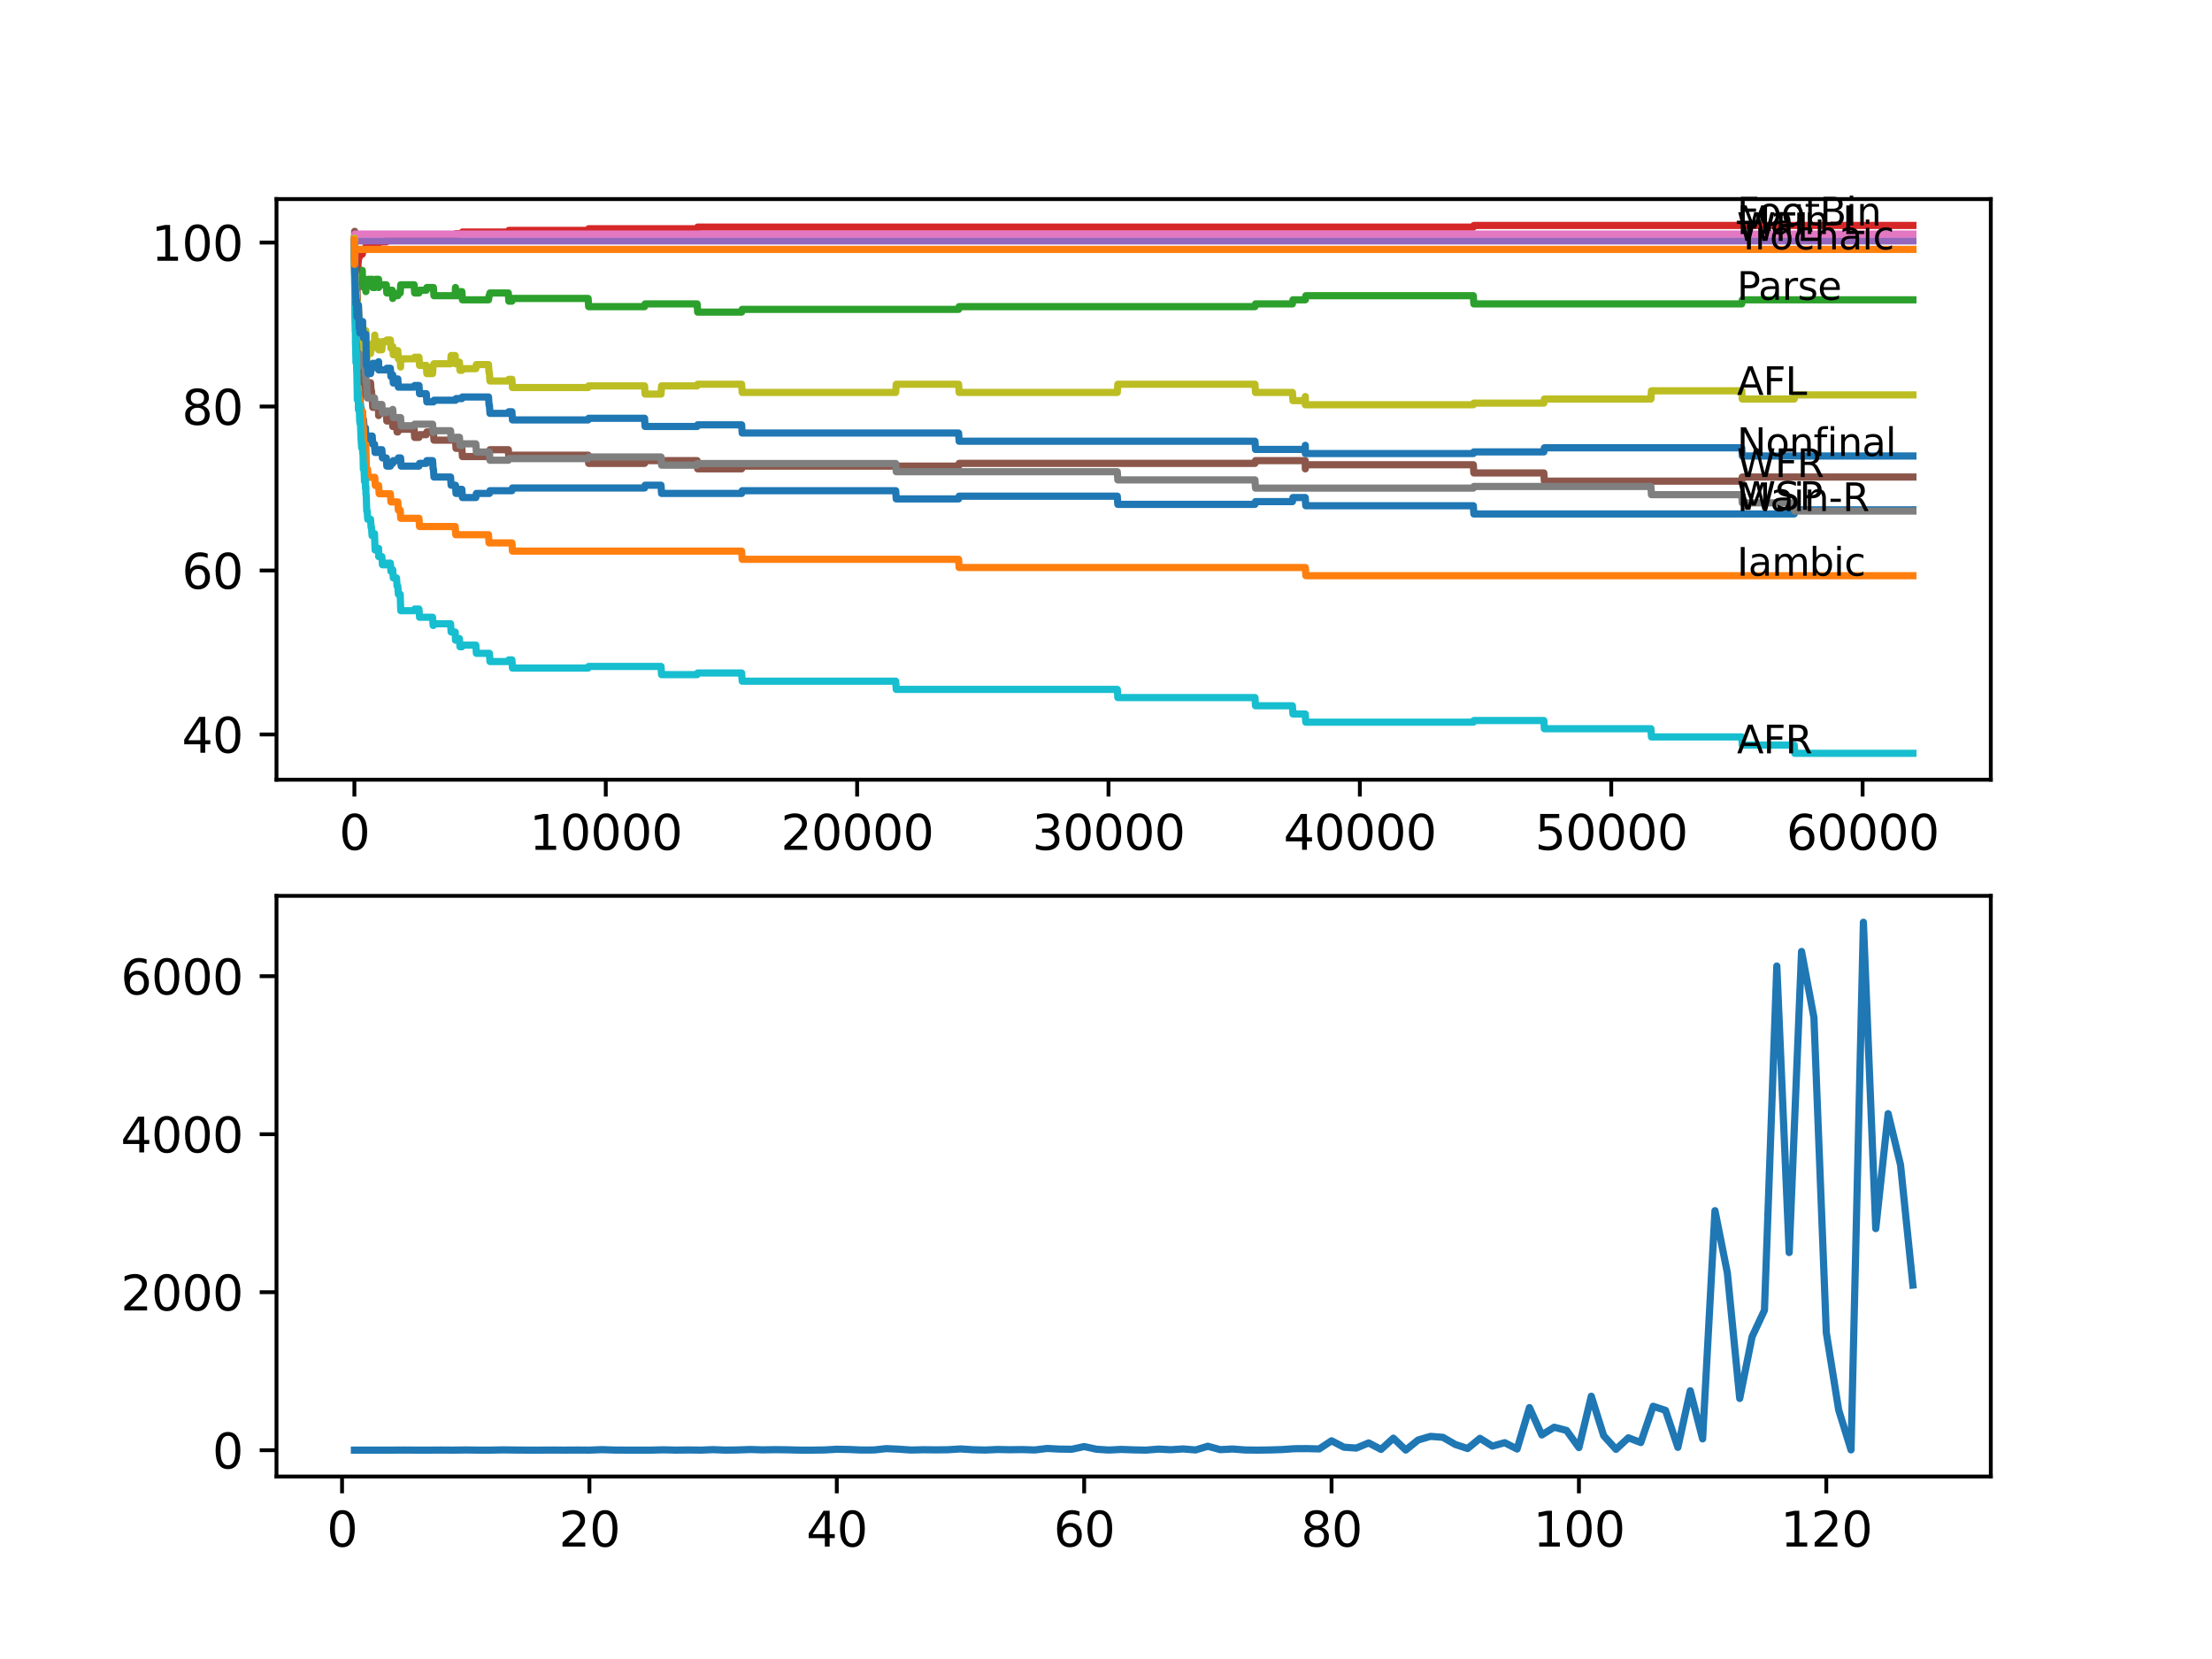 <?xml version="1.0" encoding="utf-8" standalone="no"?>
<!DOCTYPE svg PUBLIC "-//W3C//DTD SVG 1.1//EN"
  "http://www.w3.org/Graphics/SVG/1.1/DTD/svg11.dtd">
<svg xmlns:xlink="http://www.w3.org/1999/xlink" width="460.8pt" height="345.6pt" viewBox="0 0 460.8 345.6" xmlns="http://www.w3.org/2000/svg" version="1.1">
 <defs>
  <style type="text/css">*{stroke-linejoin: round; stroke-linecap: butt}</style>
 </defs>
 <g id="figure_1">
  <g id="patch_1">
   <path d="M 0 345.6 
L 460.8 345.6 
L 460.8 0 
L 0 0 
z
" style="fill: #ffffff"/>
  </g>
  <g id="axes_1">
   <g id="patch_2">
    <path d="M 57.6 162.432 
L 414.72 162.432 
L 414.72 41.472 
L 57.6 41.472 
z
" style="fill: #ffffff"/>
   </g>
   <g id="matplotlib.axis_1">
    <g id="xtick_1">
     <g id="line2d_1">
      <defs>
       <path id="m042355704c" d="M 0 0 
L 0 3.5 
" style="stroke: #000000; stroke-width: 0.8"/>
      </defs>
      <g>
       <use xlink:href="#m042355704c" x="73.827" y="162.432" style="stroke: #000000; stroke-width: 0.8"/>
      </g>
     </g>
     <g id="text_1">
      <!-- 0 -->
      <g transform="translate(70.646 177.03)scale(0.1 -0.1)">
       <defs>
        <path id="DejaVuSans-30" d="M 2034 4250 
Q 1547 4250 1301 3770 
Q 1056 3291 1056 2328 
Q 1056 1369 1301 889 
Q 1547 409 2034 409 
Q 2525 409 2770 889 
Q 3016 1369 3016 2328 
Q 3016 3291 2770 3770 
Q 2525 4250 2034 4250 
z
M 2034 4750 
Q 2819 4750 3233 4129 
Q 3647 3509 3647 2328 
Q 3647 1150 3233 529 
Q 2819 -91 2034 -91 
Q 1250 -91 836 529 
Q 422 1150 422 2328 
Q 422 3509 836 4129 
Q 1250 4750 2034 4750 
z
" transform="scale(0.016)"/>
       </defs>
       <use xlink:href="#DejaVuSans-30"/>
      </g>
     </g>
    </g>
    <g id="xtick_2">
     <g id="line2d_2">
      <g>
       <use xlink:href="#m042355704c" x="126.192" y="162.432" style="stroke: #000000; stroke-width: 0.8"/>
      </g>
     </g>
     <g id="text_2">
      <!-- 10000 -->
      <g transform="translate(110.286 177.03)scale(0.1 -0.1)">
       <defs>
        <path id="DejaVuSans-31" d="M 794 531 
L 1825 531 
L 1825 4091 
L 703 3866 
L 703 4441 
L 1819 4666 
L 2450 4666 
L 2450 531 
L 3481 531 
L 3481 0 
L 794 0 
L 794 531 
z
" transform="scale(0.016)"/>
       </defs>
       <use xlink:href="#DejaVuSans-31"/>
       <use xlink:href="#DejaVuSans-30" x="63.623"/>
       <use xlink:href="#DejaVuSans-30" x="127.246"/>
       <use xlink:href="#DejaVuSans-30" x="190.869"/>
       <use xlink:href="#DejaVuSans-30" x="254.492"/>
      </g>
     </g>
    </g>
    <g id="xtick_3">
     <g id="line2d_3">
      <g>
       <use xlink:href="#m042355704c" x="178.556" y="162.432" style="stroke: #000000; stroke-width: 0.8"/>
      </g>
     </g>
     <g id="text_3">
      <!-- 20000 -->
      <g transform="translate(162.65 177.03)scale(0.1 -0.1)">
       <defs>
        <path id="DejaVuSans-32" d="M 1228 531 
L 3431 531 
L 3431 0 
L 469 0 
L 469 531 
Q 828 903 1448 1529 
Q 2069 2156 2228 2338 
Q 2531 2678 2651 2914 
Q 2772 3150 2772 3378 
Q 2772 3750 2511 3984 
Q 2250 4219 1831 4219 
Q 1534 4219 1204 4116 
Q 875 4013 500 3803 
L 500 4441 
Q 881 4594 1212 4672 
Q 1544 4750 1819 4750 
Q 2544 4750 2975 4387 
Q 3406 4025 3406 3419 
Q 3406 3131 3298 2873 
Q 3191 2616 2906 2266 
Q 2828 2175 2409 1742 
Q 1991 1309 1228 531 
z
" transform="scale(0.016)"/>
       </defs>
       <use xlink:href="#DejaVuSans-32"/>
       <use xlink:href="#DejaVuSans-30" x="63.623"/>
       <use xlink:href="#DejaVuSans-30" x="127.246"/>
       <use xlink:href="#DejaVuSans-30" x="190.869"/>
       <use xlink:href="#DejaVuSans-30" x="254.492"/>
      </g>
     </g>
    </g>
    <g id="xtick_4">
     <g id="line2d_4">
      <g>
       <use xlink:href="#m042355704c" x="230.921" y="162.432" style="stroke: #000000; stroke-width: 0.8"/>
      </g>
     </g>
     <g id="text_4">
      <!-- 30000 -->
      <g transform="translate(215.015 177.03)scale(0.1 -0.1)">
       <defs>
        <path id="DejaVuSans-33" d="M 2597 2516 
Q 3050 2419 3304 2112 
Q 3559 1806 3559 1356 
Q 3559 666 3084 287 
Q 2609 -91 1734 -91 
Q 1441 -91 1130 -33 
Q 819 25 488 141 
L 488 750 
Q 750 597 1062 519 
Q 1375 441 1716 441 
Q 2309 441 2620 675 
Q 2931 909 2931 1356 
Q 2931 1769 2642 2001 
Q 2353 2234 1838 2234 
L 1294 2234 
L 1294 2753 
L 1863 2753 
Q 2328 2753 2575 2939 
Q 2822 3125 2822 3475 
Q 2822 3834 2567 4026 
Q 2313 4219 1838 4219 
Q 1578 4219 1281 4162 
Q 984 4106 628 3988 
L 628 4550 
Q 988 4650 1302 4700 
Q 1616 4750 1894 4750 
Q 2613 4750 3031 4423 
Q 3450 4097 3450 3541 
Q 3450 3153 3228 2886 
Q 3006 2619 2597 2516 
z
" transform="scale(0.016)"/>
       </defs>
       <use xlink:href="#DejaVuSans-33"/>
       <use xlink:href="#DejaVuSans-30" x="63.623"/>
       <use xlink:href="#DejaVuSans-30" x="127.246"/>
       <use xlink:href="#DejaVuSans-30" x="190.869"/>
       <use xlink:href="#DejaVuSans-30" x="254.492"/>
      </g>
     </g>
    </g>
    <g id="xtick_5">
     <g id="line2d_5">
      <g>
       <use xlink:href="#m042355704c" x="283.285" y="162.432" style="stroke: #000000; stroke-width: 0.8"/>
      </g>
     </g>
     <g id="text_5">
      <!-- 40000 -->
      <g transform="translate(267.379 177.03)scale(0.1 -0.1)">
       <defs>
        <path id="DejaVuSans-34" d="M 2419 4116 
L 825 1625 
L 2419 1625 
L 2419 4116 
z
M 2253 4666 
L 3047 4666 
L 3047 1625 
L 3713 1625 
L 3713 1100 
L 3047 1100 
L 3047 0 
L 2419 0 
L 2419 1100 
L 313 1100 
L 313 1709 
L 2253 4666 
z
" transform="scale(0.016)"/>
       </defs>
       <use xlink:href="#DejaVuSans-34"/>
       <use xlink:href="#DejaVuSans-30" x="63.623"/>
       <use xlink:href="#DejaVuSans-30" x="127.246"/>
       <use xlink:href="#DejaVuSans-30" x="190.869"/>
       <use xlink:href="#DejaVuSans-30" x="254.492"/>
      </g>
     </g>
    </g>
    <g id="xtick_6">
     <g id="line2d_6">
      <g>
       <use xlink:href="#m042355704c" x="335.65" y="162.432" style="stroke: #000000; stroke-width: 0.8"/>
      </g>
     </g>
     <g id="text_6">
      <!-- 50000 -->
      <g transform="translate(319.744 177.03)scale(0.1 -0.1)">
       <defs>
        <path id="DejaVuSans-35" d="M 691 4666 
L 3169 4666 
L 3169 4134 
L 1269 4134 
L 1269 2991 
Q 1406 3038 1543 3061 
Q 1681 3084 1819 3084 
Q 2600 3084 3056 2656 
Q 3513 2228 3513 1497 
Q 3513 744 3044 326 
Q 2575 -91 1722 -91 
Q 1428 -91 1123 -41 
Q 819 9 494 109 
L 494 744 
Q 775 591 1075 516 
Q 1375 441 1709 441 
Q 2250 441 2565 725 
Q 2881 1009 2881 1497 
Q 2881 1984 2565 2268 
Q 2250 2553 1709 2553 
Q 1456 2553 1204 2497 
Q 953 2441 691 2322 
L 691 4666 
z
" transform="scale(0.016)"/>
       </defs>
       <use xlink:href="#DejaVuSans-35"/>
       <use xlink:href="#DejaVuSans-30" x="63.623"/>
       <use xlink:href="#DejaVuSans-30" x="127.246"/>
       <use xlink:href="#DejaVuSans-30" x="190.869"/>
       <use xlink:href="#DejaVuSans-30" x="254.492"/>
      </g>
     </g>
    </g>
    <g id="xtick_7">
     <g id="line2d_7">
      <g>
       <use xlink:href="#m042355704c" x="388.014" y="162.432" style="stroke: #000000; stroke-width: 0.8"/>
      </g>
     </g>
     <g id="text_7">
      <!-- 60000 -->
      <g transform="translate(372.108 177.03)scale(0.1 -0.1)">
       <defs>
        <path id="DejaVuSans-36" d="M 2113 2584 
Q 1688 2584 1439 2293 
Q 1191 2003 1191 1497 
Q 1191 994 1439 701 
Q 1688 409 2113 409 
Q 2538 409 2786 701 
Q 3034 994 3034 1497 
Q 3034 2003 2786 2293 
Q 2538 2584 2113 2584 
z
M 3366 4563 
L 3366 3988 
Q 3128 4100 2886 4159 
Q 2644 4219 2406 4219 
Q 1781 4219 1451 3797 
Q 1122 3375 1075 2522 
Q 1259 2794 1537 2939 
Q 1816 3084 2150 3084 
Q 2853 3084 3261 2657 
Q 3669 2231 3669 1497 
Q 3669 778 3244 343 
Q 2819 -91 2113 -91 
Q 1303 -91 875 529 
Q 447 1150 447 2328 
Q 447 3434 972 4092 
Q 1497 4750 2381 4750 
Q 2619 4750 2861 4703 
Q 3103 4656 3366 4563 
z
" transform="scale(0.016)"/>
       </defs>
       <use xlink:href="#DejaVuSans-36"/>
       <use xlink:href="#DejaVuSans-30" x="63.623"/>
       <use xlink:href="#DejaVuSans-30" x="127.246"/>
       <use xlink:href="#DejaVuSans-30" x="190.869"/>
       <use xlink:href="#DejaVuSans-30" x="254.492"/>
      </g>
     </g>
    </g>
   </g>
   <g id="matplotlib.axis_2">
    <g id="ytick_1">
     <g id="line2d_8">
      <defs>
       <path id="mec671fee92" d="M 0 0 
L -3.5 0 
" style="stroke: #000000; stroke-width: 0.8"/>
      </defs>
      <g>
       <use xlink:href="#mec671fee92" x="57.6" y="153.006" style="stroke: #000000; stroke-width: 0.8"/>
      </g>
     </g>
     <g id="text_8">
      <!-- 40 -->
      <g transform="translate(37.875 156.805)scale(0.1 -0.1)">
       <use xlink:href="#DejaVuSans-34"/>
       <use xlink:href="#DejaVuSans-30" x="63.623"/>
      </g>
     </g>
    </g>
    <g id="ytick_2">
     <g id="line2d_9">
      <g>
       <use xlink:href="#mec671fee92" x="57.6" y="118.846" style="stroke: #000000; stroke-width: 0.8"/>
      </g>
     </g>
     <g id="text_9">
      <!-- 60 -->
      <g transform="translate(37.875 122.646)scale(0.1 -0.1)">
       <use xlink:href="#DejaVuSans-36"/>
       <use xlink:href="#DejaVuSans-30" x="63.623"/>
      </g>
     </g>
    </g>
    <g id="ytick_3">
     <g id="line2d_10">
      <g>
       <use xlink:href="#mec671fee92" x="57.6" y="84.687" style="stroke: #000000; stroke-width: 0.8"/>
      </g>
     </g>
     <g id="text_10">
      <!-- 80 -->
      <g transform="translate(37.875 88.487)scale(0.1 -0.1)">
       <defs>
        <path id="DejaVuSans-38" d="M 2034 2216 
Q 1584 2216 1326 1975 
Q 1069 1734 1069 1313 
Q 1069 891 1326 650 
Q 1584 409 2034 409 
Q 2484 409 2743 651 
Q 3003 894 3003 1313 
Q 3003 1734 2745 1975 
Q 2488 2216 2034 2216 
z
M 1403 2484 
Q 997 2584 770 2862 
Q 544 3141 544 3541 
Q 544 4100 942 4425 
Q 1341 4750 2034 4750 
Q 2731 4750 3128 4425 
Q 3525 4100 3525 3541 
Q 3525 3141 3298 2862 
Q 3072 2584 2669 2484 
Q 3125 2378 3379 2068 
Q 3634 1759 3634 1313 
Q 3634 634 3220 271 
Q 2806 -91 2034 -91 
Q 1263 -91 848 271 
Q 434 634 434 1313 
Q 434 1759 690 2068 
Q 947 2378 1403 2484 
z
M 1172 3481 
Q 1172 3119 1398 2916 
Q 1625 2713 2034 2713 
Q 2441 2713 2670 2916 
Q 2900 3119 2900 3481 
Q 2900 3844 2670 4047 
Q 2441 4250 2034 4250 
Q 1625 4250 1398 4047 
Q 1172 3844 1172 3481 
z
" transform="scale(0.016)"/>
       </defs>
       <use xlink:href="#DejaVuSans-38"/>
       <use xlink:href="#DejaVuSans-30" x="63.623"/>
      </g>
     </g>
    </g>
    <g id="ytick_4">
     <g id="line2d_11">
      <g>
       <use xlink:href="#mec671fee92" x="57.6" y="50.528" style="stroke: #000000; stroke-width: 0.8"/>
      </g>
     </g>
     <g id="text_11">
      <!-- 100 -->
      <g transform="translate(31.512 54.328)scale(0.1 -0.1)">
       <use xlink:href="#DejaVuSans-31"/>
       <use xlink:href="#DejaVuSans-30" x="63.623"/>
       <use xlink:href="#DejaVuSans-30" x="127.246"/>
      </g>
     </g>
    </g>
   </g>
   <g id="line2d_12">
    <path d="M 73.833 52.236 
L 73.838 52.236 
L 73.974 61.715 
L 73.985 61.715 
L 74.11 67.978 
L 74.136 67.978 
L 74.157 67.636 
L 74.163 69.344 
L 74.205 69.344 
L 74.288 72.76 
L 74.32 71.195 
L 74.424 71.195 
L 74.54 72.903 
L 74.623 72.903 
L 74.744 77.457 
L 74.833 77.457 
L 74.959 82.581 
L 74.964 82.581 
L 75.079 84.289 
L 75.095 84.289 
L 75.168 85.997 
L 75.205 85.143 
L 75.231 85.143 
L 75.346 86.851 
L 75.472 86.851 
L 75.545 88.559 
L 75.582 87.989 
L 75.597 87.989 
L 75.713 87.42 
L 75.728 87.42 
L 75.844 89.128 
L 76.126 89.128 
L 76.226 92.544 
L 76.241 91.975 
L 76.283 91.975 
L 76.399 91.405 
L 76.571 91.405 
L 76.687 90.836 
L 77.535 90.836 
L 77.65 92.544 
L 78.017 92.544 
L 78.132 94.252 
L 78.875 94.252 
L 78.991 93.683 
L 79.551 93.683 
L 79.666 95.391 
L 80.467 95.391 
L 80.583 97.099 
L 81.321 97.099 
L 81.436 96.529 
L 81.813 96.529 
L 81.928 95.96 
L 82.871 95.96 
L 82.986 95.391 
L 83.447 95.391 
L 83.562 97.099 
L 87.28 97.099 
L 87.395 96.529 
L 88.804 96.529 
L 88.919 95.96 
L 90.113 95.96 
L 90.228 97.668 
L 90.286 97.668 
L 90.401 99.376 
L 93.862 99.376 
L 93.977 101.084 
L 94.883 101.084 
L 94.998 102.792 
L 95.705 102.792 
L 95.821 101.938 
L 96.213 101.938 
L 96.329 103.646 
L 99.125 103.646 
L 99.24 102.792 
L 101.952 102.792 
L 102.068 102.222 
L 106.639 102.222 
L 106.754 101.653 
L 134.272 101.653 
L 134.387 101.084 
L 137.702 101.084 
L 137.817 102.792 
L 154.495 102.792 
L 154.61 102.222 
L 186.589 102.222 
L 186.704 103.93 
L 199.691 103.93 
L 199.806 103.361 
L 232.748 103.361 
L 232.864 105.069 
L 261.428 105.069 
L 261.544 104.5 
L 269.231 104.5 
L 269.346 103.646 
L 271.901 103.646 
L 272.017 105.354 
L 306.918 105.354 
L 307.033 107.062 
L 373.776 107.062 
L 373.892 106.208 
L 398.487 106.208 
L 398.487 106.208 
" clip-path="url(#p19d9fbc347)" style="fill: none; stroke: #1f77b4; stroke-width: 1.5; stroke-linecap: square"/>
   </g>
   <g id="line2d_13">
    <path d="M 73.833 50.528 
L 73.848 49.333 
L 73.885 55.595 
L 73.901 55.595 
L 74.042 66.982 
L 74.095 66.982 
L 74.225 73.813 
L 74.288 73.813 
L 74.409 77.229 
L 74.435 77.229 
L 74.55 78.937 
L 74.718 78.937 
L 74.838 82.353 
L 74.89 82.353 
L 75.011 85.769 
L 75.545 85.769 
L 75.665 89.185 
L 75.697 89.185 
L 75.817 92.601 
L 76.205 92.601 
L 76.331 97.725 
L 76.571 97.725 
L 76.687 99.433 
L 78.069 99.433 
L 78.184 101.141 
L 78.875 101.141 
L 78.991 102.849 
L 81.321 102.849 
L 81.436 104.557 
L 82.871 104.557 
L 82.986 106.265 
L 83.368 106.265 
L 83.484 107.973 
L 87.28 107.973 
L 87.395 109.68 
L 94.826 109.68 
L 94.941 111.388 
L 101.764 111.388 
L 101.879 113.096 
L 106.639 113.096 
L 106.754 114.804 
L 154.495 114.804 
L 154.61 116.512 
L 199.691 116.512 
L 199.806 118.22 
L 271.922 118.22 
L 272.038 119.928 
L 398.487 119.928 
L 398.487 119.928 
" clip-path="url(#p19d9fbc347)" style="fill: none; stroke: #ff7f0e; stroke-width: 1.5; stroke-linecap: square"/>
   </g>
   <g id="line2d_14">
    <path d="M 73.833 52.236 
L 73.838 53.944 
L 73.885 50.984 
L 73.943 53.546 
L 74.021 52.549 
L 73.958 54.257 
L 74.037 53.688 
L 74.074 55.396 
L 74.084 52.834 
L 74.142 54.201 
L 74.225 52.493 
L 74.252 54.201 
L 74.262 54.201 
L 74.288 55.908 
L 74.372 54.77 
L 74.435 54.77 
L 74.451 53.062 
L 74.545 54.77 
L 74.555 54.77 
L 74.665 56.478 
L 74.686 55.908 
L 74.692 57.616 
L 74.765 57.189 
L 74.801 57.189 
L 74.838 58.043 
L 74.917 56.335 
L 74.964 56.335 
L 74.98 58.043 
L 75.074 57.189 
L 75.168 57.189 
L 75.283 56.335 
L 75.472 56.335 
L 75.545 59.751 
L 75.587 59.182 
L 75.597 59.182 
L 75.713 58.186 
L 75.728 58.186 
L 75.812 59.894 
L 75.838 58.186 
L 76.09 58.186 
L 76.205 59.894 
L 76.226 60.748 
L 76.32 58.755 
L 76.571 58.755 
L 76.687 58.186 
L 77.535 58.186 
L 77.65 59.894 
L 78.069 59.894 
L 78.184 58.186 
L 78.865 58.186 
L 78.875 59.894 
L 78.975 59.324 
L 80.467 59.324 
L 80.583 61.032 
L 81.321 61.032 
L 81.436 60.463 
L 81.703 60.463 
L 81.813 62.171 
L 81.928 61.602 
L 82.871 61.602 
L 82.986 61.032 
L 83.368 61.032 
L 83.484 59.324 
L 86.269 59.324 
L 86.384 61.032 
L 87.28 61.032 
L 87.395 60.463 
L 88.804 60.463 
L 88.919 59.894 
L 90.286 59.894 
L 90.401 61.602 
L 94.826 61.602 
L 94.883 59.894 
L 94.936 61.602 
L 95.705 61.602 
L 95.821 60.748 
L 96.213 60.748 
L 96.329 62.456 
L 101.764 62.456 
L 101.879 61.602 
L 101.952 61.602 
L 102.068 61.032 
L 105.89 61.032 
L 106.005 62.74 
L 106.639 62.74 
L 106.754 62.171 
L 122.516 62.171 
L 122.631 63.879 
L 134.272 63.879 
L 134.387 63.31 
L 145.221 63.31 
L 145.336 65.018 
L 154.495 65.018 
L 154.61 64.448 
L 199.691 64.448 
L 199.806 63.879 
L 261.428 63.879 
L 261.544 63.31 
L 269.231 63.31 
L 269.346 62.456 
L 271.922 62.456 
L 272.038 61.602 
L 306.918 61.602 
L 307.033 63.31 
L 362.832 63.31 
L 362.947 62.456 
L 398.487 62.456 
L 398.487 62.456 
" clip-path="url(#p19d9fbc347)" style="fill: none; stroke: #2ca02c; stroke-width: 1.5; stroke-linecap: square"/>
   </g>
   <g id="line2d_15">
    <path d="M 73.833 52.236 
L 73.838 52.236 
L 73.906 57.019 
L 73.958 55.738 
L 74.021 55.738 
L 74.079 55.054 
L 74.084 56.762 
L 74.121 56.421 
L 74.225 56.421 
L 74.351 55.311 
L 74.451 55.311 
L 74.571 54.542 
L 74.623 54.542 
L 74.739 53.631 
L 74.833 53.631 
L 74.948 53.29 
L 74.964 53.29 
L 75.079 52.948 
L 75.472 52.948 
L 75.592 52.265 
L 75.728 52.265 
L 75.844 51.838 
L 76.09 51.838 
L 76.205 51.496 
L 76.221 51.496 
L 76.336 51.155 
L 77.535 51.155 
L 77.65 50.728 
L 78.865 50.728 
L 78.98 50.386 
L 80.467 50.386 
L 80.583 50.044 
L 81.703 50.044 
L 81.818 49.703 
L 86.269 49.703 
L 86.384 49.361 
L 90.286 49.361 
L 90.401 49.02 
L 94.883 49.02 
L 94.998 48.678 
L 96.213 48.678 
L 96.329 48.337 
L 105.89 48.337 
L 106.005 47.995 
L 122.516 47.995 
L 122.631 47.653 
L 145.221 47.653 
L 145.336 47.312 
L 306.918 47.312 
L 307.033 46.97 
L 398.487 46.97 
L 398.487 46.97 
" clip-path="url(#p19d9fbc347)" style="fill: none; stroke: #d62728; stroke-width: 1.5; stroke-linecap: square"/>
   </g>
   <g id="line2d_16">
    <path d="M 73.833 50.528 
L 73.838 50.528 
L 73.953 50.187 
L 398.487 50.187 
L 398.487 50.187 
" clip-path="url(#p19d9fbc347)" style="fill: none; stroke: #9467bd; stroke-width: 1.5; stroke-linecap: square"/>
   </g>
   <g id="line2d_17">
    <path d="M 73.833 50.528 
L 73.843 50.528 
L 73.885 48.194 
L 73.906 51.61 
L 73.932 51.61 
L 74.058 57.303 
L 74.074 57.303 
L 74.1 56.449 
L 74.105 58.157 
L 74.178 57.816 
L 74.225 57.816 
L 74.288 61.232 
L 74.341 60.093 
L 74.377 60.093 
L 74.503 65.217 
L 74.555 65.217 
L 74.665 66.925 
L 74.686 66.355 
L 74.692 68.063 
L 74.765 67.636 
L 74.801 67.636 
L 74.833 66.782 
L 74.838 68.49 
L 74.906 68.49 
L 74.964 68.49 
L 74.98 70.198 
L 75.074 69.344 
L 75.095 69.344 
L 75.21 71.052 
L 75.231 71.052 
L 75.346 72.76 
L 75.472 72.76 
L 75.545 76.176 
L 75.587 75.607 
L 75.597 75.607 
L 75.618 75.038 
L 75.629 78.453 
L 75.681 78.453 
L 75.697 78.453 
L 75.728 78.026 
L 75.734 79.734 
L 75.791 79.734 
L 76.09 79.734 
L 76.205 81.442 
L 76.226 82.296 
L 76.32 80.304 
L 76.571 80.304 
L 76.687 79.734 
L 77.195 79.734 
L 77.31 81.442 
L 77.394 81.442 
L 77.509 83.15 
L 77.535 83.15 
L 77.65 84.858 
L 78.865 84.858 
L 78.875 86.566 
L 78.975 85.997 
L 80.467 85.997 
L 80.583 87.705 
L 81.321 87.705 
L 81.436 87.136 
L 81.703 87.136 
L 81.813 88.843 
L 81.928 88.274 
L 82.599 88.274 
L 82.714 89.982 
L 82.871 89.982 
L 82.986 89.413 
L 86.269 89.413 
L 86.384 91.121 
L 87.28 91.121 
L 87.395 90.551 
L 88.804 90.551 
L 88.919 89.982 
L 90.286 89.982 
L 90.401 91.69 
L 94.883 91.69 
L 94.998 93.398 
L 96.213 93.398 
L 96.329 95.106 
L 101.764 95.106 
L 101.879 94.252 
L 101.952 94.252 
L 102.068 93.683 
L 105.89 93.683 
L 106.005 95.391 
L 106.639 95.391 
L 106.754 94.821 
L 122.516 94.821 
L 122.631 96.529 
L 134.272 96.529 
L 134.387 95.96 
L 145.221 95.96 
L 145.336 97.668 
L 154.495 97.668 
L 154.61 97.099 
L 199.691 97.099 
L 199.806 96.529 
L 261.428 96.529 
L 261.544 95.96 
L 271.901 95.96 
L 271.922 97.668 
L 272.011 96.814 
L 306.918 96.814 
L 307.033 98.522 
L 321.606 98.522 
L 321.721 100.23 
L 362.832 100.23 
L 362.947 99.376 
L 398.487 99.376 
L 398.487 99.376 
" clip-path="url(#p19d9fbc347)" style="fill: none; stroke: #8c564b; stroke-width: 1.5; stroke-linecap: square"/>
   </g>
   <g id="line2d_18">
    <path d="M 73.833 49.959 
L 73.948 48.764 
L 398.487 48.764 
L 398.487 48.764 
" clip-path="url(#p19d9fbc347)" style="fill: none; stroke: #e377c2; stroke-width: 1.5; stroke-linecap: square"/>
   </g>
   <g id="line2d_19">
    <path d="M 73.833 52.236 
L 73.948 62.057 
L 73.969 61.63 
L 73.985 61.63 
L 74.095 67.779 
L 74.11 66.868 
L 74.136 66.868 
L 74.142 66.526 
L 74.147 68.234 
L 74.236 67.323 
L 74.262 67.323 
L 74.288 66.982 
L 74.299 70.398 
L 74.33 69.971 
L 74.555 69.971 
L 74.634 69.06 
L 74.639 70.768 
L 74.65 70.768 
L 74.665 70.768 
L 74.686 72.476 
L 74.775 71.707 
L 74.833 71.707 
L 74.843 71.365 
L 74.849 73.073 
L 74.922 73.073 
L 74.964 73.073 
L 74.98 72.732 
L 74.985 74.44 
L 75.053 74.44 
L 75.168 74.44 
L 75.283 76.148 
L 75.472 76.148 
L 75.592 75.465 
L 75.697 75.465 
L 75.812 75.038 
L 75.828 75.038 
L 75.943 76.745 
L 76.09 76.745 
L 76.126 76.404 
L 76.132 78.112 
L 76.179 78.112 
L 76.221 78.112 
L 76.226 77.77 
L 76.231 79.478 
L 76.31 79.478 
L 76.383 79.478 
L 76.503 82.894 
L 78.017 82.894 
L 78.132 84.602 
L 78.865 84.602 
L 78.98 84.26 
L 79.551 84.26 
L 79.666 85.968 
L 80.467 85.968 
L 80.583 85.627 
L 81.703 85.627 
L 81.813 85.285 
L 81.928 86.993 
L 83.447 86.993 
L 83.562 88.701 
L 86.269 88.701 
L 86.384 88.36 
L 90.113 88.36 
L 90.228 90.068 
L 90.286 90.068 
L 90.401 89.726 
L 93.862 89.726 
L 93.977 91.434 
L 94.883 91.434 
L 94.998 91.092 
L 95.705 91.092 
L 95.821 92.8 
L 96.213 92.8 
L 96.329 92.459 
L 99.125 92.459 
L 99.24 94.167 
L 101.952 94.167 
L 102.068 95.875 
L 105.89 95.875 
L 106.005 95.533 
L 122.516 95.533 
L 122.631 95.191 
L 137.702 95.191 
L 137.817 96.899 
L 145.221 96.899 
L 145.336 96.558 
L 186.589 96.558 
L 186.704 98.266 
L 232.748 98.266 
L 232.864 99.974 
L 261.428 99.974 
L 261.544 101.682 
L 306.918 101.682 
L 307.033 101.34 
L 343.913 101.34 
L 344.028 103.048 
L 362.832 103.048 
L 362.947 104.756 
L 373.776 104.756 
L 373.892 106.464 
L 398.487 106.464 
L 398.487 106.464 
" clip-path="url(#p19d9fbc347)" style="fill: none; stroke: #7f7f7f; stroke-width: 1.5; stroke-linecap: square"/>
   </g>
   <g id="line2d_20">
    <path d="M 73.833 49.959 
L 73.838 49.959 
L 73.848 49.618 
L 73.875 54.741 
L 73.88 54.741 
L 73.985 60.435 
L 74 58.727 
L 74.021 58.727 
L 74.074 57.189 
L 74.084 60.605 
L 74.115 59.694 
L 74.136 59.694 
L 74.157 63.11 
L 74.252 61.345 
L 74.262 61.345 
L 74.299 61.004 
L 74.32 64.42 
L 74.325 64.42 
L 74.377 64.42 
L 74.435 62.712 
L 74.487 63.993 
L 74.555 63.993 
L 74.629 65.359 
L 74.665 63.651 
L 74.786 66.725 
L 74.801 66.725 
L 74.833 68.433 
L 74.849 66.384 
L 74.917 68.092 
L 74.922 68.092 
L 74.98 66.896 
L 74.985 68.604 
L 75.027 68.604 
L 75.095 68.604 
L 75.168 67.75 
L 75.173 69.458 
L 75.199 69.458 
L 75.231 69.458 
L 75.346 68.604 
L 75.472 68.604 
L 75.545 67.921 
L 75.55 69.629 
L 75.566 69.629 
L 75.597 69.629 
L 75.713 71.337 
L 75.728 71.337 
L 75.812 70.91 
L 75.817 72.618 
L 75.823 72.618 
L 75.828 72.618 
L 75.943 70.91 
L 76.09 70.91 
L 76.205 68.86 
L 76.336 75.351 
L 76.383 75.351 
L 76.503 71.935 
L 76.571 71.935 
L 76.687 73.643 
L 77.195 73.643 
L 77.31 72.789 
L 77.394 72.789 
L 77.509 71.935 
L 77.535 71.935 
L 77.65 71.508 
L 78.017 71.508 
L 78.069 69.8 
L 78.127 71.508 
L 78.865 71.508 
L 78.875 71.166 
L 78.881 72.874 
L 78.954 72.874 
L 79.551 72.874 
L 79.666 71.166 
L 80.467 71.166 
L 80.583 70.825 
L 81.321 70.825 
L 81.436 72.533 
L 81.703 72.533 
L 81.813 72.191 
L 81.928 73.899 
L 82.599 73.899 
L 82.714 73.045 
L 82.871 73.045 
L 82.986 74.753 
L 83.368 74.753 
L 83.447 76.461 
L 83.478 74.753 
L 86.269 74.753 
L 86.384 74.411 
L 87.28 74.411 
L 87.395 76.119 
L 88.804 76.119 
L 88.919 77.827 
L 90.113 77.827 
L 90.228 76.119 
L 90.286 76.119 
L 90.401 75.778 
L 93.862 75.778 
L 93.977 74.07 
L 94.826 74.07 
L 94.883 75.778 
L 94.941 75.436 
L 95.705 75.436 
L 95.821 77.144 
L 96.213 77.144 
L 96.329 76.802 
L 99.125 76.802 
L 99.24 75.948 
L 101.764 75.948 
L 101.879 77.656 
L 101.952 77.656 
L 102.068 79.364 
L 105.89 79.364 
L 106.005 79.023 
L 106.639 79.023 
L 106.754 80.731 
L 122.516 80.731 
L 122.631 80.389 
L 134.272 80.389 
L 134.387 82.097 
L 137.702 82.097 
L 137.817 80.389 
L 145.221 80.389 
L 145.336 80.048 
L 154.495 80.048 
L 154.61 81.755 
L 186.589 81.755 
L 186.704 80.048 
L 199.691 80.048 
L 199.806 81.755 
L 232.748 81.755 
L 232.864 80.048 
L 261.428 80.048 
L 261.544 81.755 
L 269.231 81.755 
L 269.346 83.463 
L 271.901 83.463 
L 271.922 82.609 
L 271.928 84.317 
L 272.006 84.317 
L 306.918 84.317 
L 307.033 83.976 
L 321.606 83.976 
L 321.721 83.122 
L 343.913 83.122 
L 344.028 81.414 
L 362.832 81.414 
L 362.947 83.122 
L 373.776 83.122 
L 373.892 82.268 
L 398.487 82.268 
L 398.487 82.268 
" clip-path="url(#p19d9fbc347)" style="fill: none; stroke: #bcbd22; stroke-width: 1.5; stroke-linecap: square"/>
   </g>
   <g id="line2d_21">
    <path d="M 73.833 52.236 
L 73.995 68.974 
L 74.021 68.974 
L 74.042 68.291 
L 74.053 71.707 
L 74.074 71.707 
L 74.157 75.578 
L 74.194 75.009 
L 74.205 75.009 
L 74.288 73.472 
L 74.299 76.888 
L 74.304 76.461 
L 74.314 76.461 
L 74.445 83.293 
L 74.451 83.293 
L 74.571 82.524 
L 74.623 82.524 
L 74.634 81.955 
L 74.671 85.371 
L 74.707 85.029 
L 74.718 85.029 
L 74.838 84.26 
L 74.843 84.26 
L 74.922 87.676 
L 74.959 86.822 
L 74.964 86.822 
L 74.98 86.481 
L 74.985 88.189 
L 75.053 88.189 
L 75.095 88.189 
L 75.215 91.605 
L 75.231 91.605 
L 75.346 93.313 
L 75.472 93.313 
L 75.545 92.629 
L 75.55 94.337 
L 75.566 94.337 
L 75.618 94.337 
L 75.697 97.753 
L 75.734 96.899 
L 75.812 96.899 
L 75.933 100.315 
L 76.09 100.315 
L 76.126 99.974 
L 76.132 101.682 
L 76.179 101.682 
L 76.221 101.682 
L 76.226 101.34 
L 76.231 103.048 
L 76.283 103.048 
L 76.404 106.464 
L 76.488 106.464 
L 76.603 108.172 
L 77.195 108.172 
L 77.31 109.88 
L 77.394 109.88 
L 77.509 111.588 
L 77.535 111.588 
L 77.65 111.161 
L 78.017 111.161 
L 78.137 114.577 
L 78.865 114.577 
L 78.875 114.235 
L 78.881 115.943 
L 78.954 115.943 
L 79.551 115.943 
L 79.666 117.651 
L 80.467 117.651 
L 80.583 117.309 
L 81.321 117.309 
L 81.436 119.017 
L 81.703 119.017 
L 81.813 118.676 
L 81.928 120.384 
L 82.599 120.384 
L 82.714 122.092 
L 82.871 122.092 
L 82.986 123.8 
L 83.368 123.8 
L 83.489 127.215 
L 86.269 127.215 
L 86.384 126.874 
L 87.28 126.874 
L 87.395 128.582 
L 90.113 128.582 
L 90.228 130.29 
L 90.286 130.29 
L 90.401 129.948 
L 93.862 129.948 
L 93.977 131.656 
L 94.826 131.656 
L 94.883 133.364 
L 94.941 133.022 
L 95.705 133.022 
L 95.821 134.73 
L 96.213 134.73 
L 96.329 134.389 
L 99.125 134.389 
L 99.24 136.097 
L 101.952 136.097 
L 102.068 137.805 
L 105.89 137.805 
L 106.005 137.463 
L 106.639 137.463 
L 106.754 139.171 
L 122.516 139.171 
L 122.631 138.83 
L 137.702 138.83 
L 137.817 140.537 
L 145.221 140.537 
L 145.336 140.196 
L 154.495 140.196 
L 154.61 141.904 
L 186.589 141.904 
L 186.704 143.612 
L 232.748 143.612 
L 232.864 145.32 
L 261.428 145.32 
L 261.544 147.028 
L 269.231 147.028 
L 269.346 148.736 
L 271.901 148.736 
L 272.017 150.444 
L 306.918 150.444 
L 307.033 150.102 
L 321.606 150.102 
L 321.721 151.81 
L 343.913 151.81 
L 344.028 153.518 
L 362.832 153.518 
L 362.947 155.226 
L 373.776 155.226 
L 373.892 156.934 
L 398.487 156.934 
L 398.487 156.934 
" clip-path="url(#p19d9fbc347)" style="fill: none; stroke: #17becf; stroke-width: 1.5; stroke-linecap: square"/>
   </g>
   <g id="line2d_22">
    <path d="M 73.833 50.528 
L 73.843 50.528 
L 73.974 58.357 
L 73.979 58.357 
L 74.1 61.943 
L 74.136 61.602 
L 74.142 63.31 
L 74.189 63.31 
L 74.225 63.31 
L 74.288 62.626 
L 74.294 64.334 
L 74.314 64.334 
L 74.377 66.042 
L 74.424 65.188 
L 74.54 63.907 
L 74.555 63.907 
L 74.665 63.566 
L 74.786 66.64 
L 74.801 66.64 
L 74.833 68.348 
L 74.917 68.006 
L 74.964 68.006 
L 74.98 67.665 
L 74.985 69.373 
L 75.053 69.373 
L 75.095 69.373 
L 75.21 68.519 
L 75.231 68.519 
L 75.346 67.665 
L 75.472 67.665 
L 75.545 66.982 
L 75.55 68.69 
L 75.566 68.69 
L 75.597 68.69 
L 75.713 70.398 
L 75.728 70.398 
L 75.844 69.971 
L 76.09 69.971 
L 76.205 69.629 
L 76.336 76.119 
L 76.571 76.119 
L 76.687 77.827 
L 77.195 77.827 
L 77.31 76.973 
L 77.394 76.973 
L 77.509 76.119 
L 77.535 76.119 
L 77.65 75.692 
L 78.865 75.692 
L 78.875 75.351 
L 78.881 77.059 
L 78.954 77.059 
L 80.467 77.059 
L 80.583 76.717 
L 81.321 76.717 
L 81.436 78.425 
L 81.703 78.425 
L 81.813 78.083 
L 81.928 79.791 
L 82.599 79.791 
L 82.714 78.937 
L 82.871 78.937 
L 82.986 80.645 
L 86.269 80.645 
L 86.384 80.304 
L 87.28 80.304 
L 87.395 82.012 
L 88.804 82.012 
L 88.919 83.72 
L 90.286 83.72 
L 90.401 83.378 
L 94.883 83.378 
L 94.998 83.036 
L 96.213 83.036 
L 96.329 82.695 
L 101.764 82.695 
L 101.879 84.403 
L 101.952 84.403 
L 102.068 86.111 
L 105.89 86.111 
L 106.005 85.769 
L 106.639 85.769 
L 106.754 87.477 
L 122.516 87.477 
L 122.631 87.136 
L 134.272 87.136 
L 134.387 88.843 
L 145.221 88.843 
L 145.336 88.502 
L 154.495 88.502 
L 154.61 90.21 
L 199.691 90.21 
L 199.806 91.918 
L 261.428 91.918 
L 261.544 93.626 
L 271.901 93.626 
L 271.922 92.772 
L 271.928 94.48 
L 272.006 94.48 
L 306.918 94.48 
L 307.033 94.138 
L 321.606 94.138 
L 321.721 93.284 
L 362.832 93.284 
L 362.947 94.992 
L 398.487 94.992 
L 398.487 94.992 
" clip-path="url(#p19d9fbc347)" style="fill: none; stroke: #1f77b4; stroke-width: 1.5; stroke-linecap: square"/>
   </g>
   <g id="line2d_23">
    <path d="M 73.833 49.959 
L 73.838 49.959 
L 73.864 55.083 
L 73.953 51.952 
L 398.487 51.952 
L 398.487 51.952 
" clip-path="url(#p19d9fbc347)" style="fill: none; stroke: #ff7f0e; stroke-width: 1.5; stroke-linecap: square"/>
   </g>
   <g id="patch_3">
    <path d="M 57.6 162.432 
L 57.6 41.472 
" style="fill: none; stroke: #000000; stroke-width: 0.8; stroke-linejoin: miter; stroke-linecap: square"/>
   </g>
   <g id="patch_4">
    <path d="M 414.72 162.432 
L 414.72 41.472 
" style="fill: none; stroke: #000000; stroke-width: 0.8; stroke-linejoin: miter; stroke-linecap: square"/>
   </g>
   <g id="patch_5">
    <path d="M 57.6 162.432 
L 414.72 162.432 
" style="fill: none; stroke: #000000; stroke-width: 0.8; stroke-linejoin: miter; stroke-linecap: square"/>
   </g>
   <g id="patch_6">
    <path d="M 57.6 41.472 
L 414.72 41.472 
" style="fill: none; stroke: #000000; stroke-width: 0.8; stroke-linejoin: miter; stroke-linecap: square"/>
   </g>
   <g id="text_12">
    <!-- WSP -->
    <g transform="translate(361.832 106.208)scale(0.08 -0.08)">
     <defs>
      <path id="DejaVuSans-57" d="M 213 4666 
L 850 4666 
L 1831 722 
L 2809 4666 
L 3519 4666 
L 4500 722 
L 5478 4666 
L 6119 4666 
L 4947 0 
L 4153 0 
L 3169 4050 
L 2175 0 
L 1381 0 
L 213 4666 
z
" transform="scale(0.016)"/>
      <path id="DejaVuSans-53" d="M 3425 4513 
L 3425 3897 
Q 3066 4069 2747 4153 
Q 2428 4238 2131 4238 
Q 1616 4238 1336 4038 
Q 1056 3838 1056 3469 
Q 1056 3159 1242 3001 
Q 1428 2844 1947 2747 
L 2328 2669 
Q 3034 2534 3370 2195 
Q 3706 1856 3706 1288 
Q 3706 609 3251 259 
Q 2797 -91 1919 -91 
Q 1588 -91 1214 -16 
Q 841 59 441 206 
L 441 856 
Q 825 641 1194 531 
Q 1563 422 1919 422 
Q 2459 422 2753 634 
Q 3047 847 3047 1241 
Q 3047 1584 2836 1778 
Q 2625 1972 2144 2069 
L 1759 2144 
Q 1053 2284 737 2584 
Q 422 2884 422 3419 
Q 422 4038 858 4394 
Q 1294 4750 2059 4750 
Q 2388 4750 2728 4690 
Q 3069 4631 3425 4513 
z
" transform="scale(0.016)"/>
      <path id="DejaVuSans-50" d="M 1259 4147 
L 1259 2394 
L 2053 2394 
Q 2494 2394 2734 2622 
Q 2975 2850 2975 3272 
Q 2975 3691 2734 3919 
Q 2494 4147 2053 4147 
L 1259 4147 
z
M 628 4666 
L 2053 4666 
Q 2838 4666 3239 4311 
Q 3641 3956 3641 3272 
Q 3641 2581 3239 2228 
Q 2838 1875 2053 1875 
L 1259 1875 
L 1259 0 
L 628 0 
L 628 4666 
z
" transform="scale(0.016)"/>
     </defs>
     <use xlink:href="#DejaVuSans-57"/>
     <use xlink:href="#DejaVuSans-53" x="98.877"/>
     <use xlink:href="#DejaVuSans-50" x="162.354"/>
    </g>
   </g>
   <g id="text_13">
    <!-- Iambic -->
    <g transform="translate(361.832 119.928)scale(0.08 -0.08)">
     <defs>
      <path id="DejaVuSans-49" d="M 628 4666 
L 1259 4666 
L 1259 0 
L 628 0 
L 628 4666 
z
" transform="scale(0.016)"/>
      <path id="DejaVuSans-61" d="M 2194 1759 
Q 1497 1759 1228 1600 
Q 959 1441 959 1056 
Q 959 750 1161 570 
Q 1363 391 1709 391 
Q 2188 391 2477 730 
Q 2766 1069 2766 1631 
L 2766 1759 
L 2194 1759 
z
M 3341 1997 
L 3341 0 
L 2766 0 
L 2766 531 
Q 2569 213 2275 61 
Q 1981 -91 1556 -91 
Q 1019 -91 701 211 
Q 384 513 384 1019 
Q 384 1609 779 1909 
Q 1175 2209 1959 2209 
L 2766 2209 
L 2766 2266 
Q 2766 2663 2505 2880 
Q 2244 3097 1772 3097 
Q 1472 3097 1187 3025 
Q 903 2953 641 2809 
L 641 3341 
Q 956 3463 1253 3523 
Q 1550 3584 1831 3584 
Q 2591 3584 2966 3190 
Q 3341 2797 3341 1997 
z
" transform="scale(0.016)"/>
      <path id="DejaVuSans-6d" d="M 3328 2828 
Q 3544 3216 3844 3400 
Q 4144 3584 4550 3584 
Q 5097 3584 5394 3201 
Q 5691 2819 5691 2113 
L 5691 0 
L 5113 0 
L 5113 2094 
Q 5113 2597 4934 2840 
Q 4756 3084 4391 3084 
Q 3944 3084 3684 2787 
Q 3425 2491 3425 1978 
L 3425 0 
L 2847 0 
L 2847 2094 
Q 2847 2600 2669 2842 
Q 2491 3084 2119 3084 
Q 1678 3084 1418 2786 
Q 1159 2488 1159 1978 
L 1159 0 
L 581 0 
L 581 3500 
L 1159 3500 
L 1159 2956 
Q 1356 3278 1631 3431 
Q 1906 3584 2284 3584 
Q 2666 3584 2933 3390 
Q 3200 3197 3328 2828 
z
" transform="scale(0.016)"/>
      <path id="DejaVuSans-62" d="M 3116 1747 
Q 3116 2381 2855 2742 
Q 2594 3103 2138 3103 
Q 1681 3103 1420 2742 
Q 1159 2381 1159 1747 
Q 1159 1113 1420 752 
Q 1681 391 2138 391 
Q 2594 391 2855 752 
Q 3116 1113 3116 1747 
z
M 1159 2969 
Q 1341 3281 1617 3432 
Q 1894 3584 2278 3584 
Q 2916 3584 3314 3078 
Q 3713 2572 3713 1747 
Q 3713 922 3314 415 
Q 2916 -91 2278 -91 
Q 1894 -91 1617 61 
Q 1341 213 1159 525 
L 1159 0 
L 581 0 
L 581 4863 
L 1159 4863 
L 1159 2969 
z
" transform="scale(0.016)"/>
      <path id="DejaVuSans-69" d="M 603 3500 
L 1178 3500 
L 1178 0 
L 603 0 
L 603 3500 
z
M 603 4863 
L 1178 4863 
L 1178 4134 
L 603 4134 
L 603 4863 
z
" transform="scale(0.016)"/>
      <path id="DejaVuSans-63" d="M 3122 3366 
L 3122 2828 
Q 2878 2963 2633 3030 
Q 2388 3097 2138 3097 
Q 1578 3097 1268 2742 
Q 959 2388 959 1747 
Q 959 1106 1268 751 
Q 1578 397 2138 397 
Q 2388 397 2633 464 
Q 2878 531 3122 666 
L 3122 134 
Q 2881 22 2623 -34 
Q 2366 -91 2075 -91 
Q 1284 -91 818 406 
Q 353 903 353 1747 
Q 353 2603 823 3093 
Q 1294 3584 2113 3584 
Q 2378 3584 2631 3529 
Q 2884 3475 3122 3366 
z
" transform="scale(0.016)"/>
     </defs>
     <use xlink:href="#DejaVuSans-49"/>
     <use xlink:href="#DejaVuSans-61" x="29.492"/>
     <use xlink:href="#DejaVuSans-6d" x="90.771"/>
     <use xlink:href="#DejaVuSans-62" x="188.184"/>
     <use xlink:href="#DejaVuSans-69" x="251.66"/>
     <use xlink:href="#DejaVuSans-63" x="279.443"/>
    </g>
   </g>
   <g id="text_14">
    <!-- Parse -->
    <g transform="translate(361.832 62.456)scale(0.08 -0.08)">
     <defs>
      <path id="DejaVuSans-72" d="M 2631 2963 
Q 2534 3019 2420 3045 
Q 2306 3072 2169 3072 
Q 1681 3072 1420 2755 
Q 1159 2438 1159 1844 
L 1159 0 
L 581 0 
L 581 3500 
L 1159 3500 
L 1159 2956 
Q 1341 3275 1631 3429 
Q 1922 3584 2338 3584 
Q 2397 3584 2469 3576 
Q 2541 3569 2628 3553 
L 2631 2963 
z
" transform="scale(0.016)"/>
      <path id="DejaVuSans-73" d="M 2834 3397 
L 2834 2853 
Q 2591 2978 2328 3040 
Q 2066 3103 1784 3103 
Q 1356 3103 1142 2972 
Q 928 2841 928 2578 
Q 928 2378 1081 2264 
Q 1234 2150 1697 2047 
L 1894 2003 
Q 2506 1872 2764 1633 
Q 3022 1394 3022 966 
Q 3022 478 2636 193 
Q 2250 -91 1575 -91 
Q 1294 -91 989 -36 
Q 684 19 347 128 
L 347 722 
Q 666 556 975 473 
Q 1284 391 1588 391 
Q 1994 391 2212 530 
Q 2431 669 2431 922 
Q 2431 1156 2273 1281 
Q 2116 1406 1581 1522 
L 1381 1569 
Q 847 1681 609 1914 
Q 372 2147 372 2553 
Q 372 3047 722 3315 
Q 1072 3584 1716 3584 
Q 2034 3584 2315 3537 
Q 2597 3491 2834 3397 
z
" transform="scale(0.016)"/>
      <path id="DejaVuSans-65" d="M 3597 1894 
L 3597 1613 
L 953 1613 
Q 991 1019 1311 708 
Q 1631 397 2203 397 
Q 2534 397 2845 478 
Q 3156 559 3463 722 
L 3463 178 
Q 3153 47 2828 -22 
Q 2503 -91 2169 -91 
Q 1331 -91 842 396 
Q 353 884 353 1716 
Q 353 2575 817 3079 
Q 1281 3584 2069 3584 
Q 2775 3584 3186 3129 
Q 3597 2675 3597 1894 
z
M 3022 2063 
Q 3016 2534 2758 2815 
Q 2500 3097 2075 3097 
Q 1594 3097 1305 2825 
Q 1016 2553 972 2059 
L 3022 2063 
z
" transform="scale(0.016)"/>
     </defs>
     <use xlink:href="#DejaVuSans-50"/>
     <use xlink:href="#DejaVuSans-61" x="55.803"/>
     <use xlink:href="#DejaVuSans-72" x="117.082"/>
     <use xlink:href="#DejaVuSans-73" x="158.195"/>
     <use xlink:href="#DejaVuSans-65" x="210.295"/>
    </g>
   </g>
   <g id="text_15">
    <!-- FootBin -->
    <g transform="translate(361.832 46.97)scale(0.08 -0.08)">
     <defs>
      <path id="DejaVuSans-46" d="M 628 4666 
L 3309 4666 
L 3309 4134 
L 1259 4134 
L 1259 2759 
L 3109 2759 
L 3109 2228 
L 1259 2228 
L 1259 0 
L 628 0 
L 628 4666 
z
" transform="scale(0.016)"/>
      <path id="DejaVuSans-6f" d="M 1959 3097 
Q 1497 3097 1228 2736 
Q 959 2375 959 1747 
Q 959 1119 1226 758 
Q 1494 397 1959 397 
Q 2419 397 2687 759 
Q 2956 1122 2956 1747 
Q 2956 2369 2687 2733 
Q 2419 3097 1959 3097 
z
M 1959 3584 
Q 2709 3584 3137 3096 
Q 3566 2609 3566 1747 
Q 3566 888 3137 398 
Q 2709 -91 1959 -91 
Q 1206 -91 779 398 
Q 353 888 353 1747 
Q 353 2609 779 3096 
Q 1206 3584 1959 3584 
z
" transform="scale(0.016)"/>
      <path id="DejaVuSans-74" d="M 1172 4494 
L 1172 3500 
L 2356 3500 
L 2356 3053 
L 1172 3053 
L 1172 1153 
Q 1172 725 1289 603 
Q 1406 481 1766 481 
L 2356 481 
L 2356 0 
L 1766 0 
Q 1100 0 847 248 
Q 594 497 594 1153 
L 594 3053 
L 172 3053 
L 172 3500 
L 594 3500 
L 594 4494 
L 1172 4494 
z
" transform="scale(0.016)"/>
      <path id="DejaVuSans-42" d="M 1259 2228 
L 1259 519 
L 2272 519 
Q 2781 519 3026 730 
Q 3272 941 3272 1375 
Q 3272 1813 3026 2020 
Q 2781 2228 2272 2228 
L 1259 2228 
z
M 1259 4147 
L 1259 2741 
L 2194 2741 
Q 2656 2741 2882 2914 
Q 3109 3088 3109 3444 
Q 3109 3797 2882 3972 
Q 2656 4147 2194 4147 
L 1259 4147 
z
M 628 4666 
L 2241 4666 
Q 2963 4666 3353 4366 
Q 3744 4066 3744 3513 
Q 3744 3084 3544 2831 
Q 3344 2578 2956 2516 
Q 3422 2416 3680 2098 
Q 3938 1781 3938 1306 
Q 3938 681 3513 340 
Q 3088 0 2303 0 
L 628 0 
L 628 4666 
z
" transform="scale(0.016)"/>
      <path id="DejaVuSans-6e" d="M 3513 2113 
L 3513 0 
L 2938 0 
L 2938 2094 
Q 2938 2591 2744 2837 
Q 2550 3084 2163 3084 
Q 1697 3084 1428 2787 
Q 1159 2491 1159 1978 
L 1159 0 
L 581 0 
L 581 3500 
L 1159 3500 
L 1159 2956 
Q 1366 3272 1645 3428 
Q 1925 3584 2291 3584 
Q 2894 3584 3203 3211 
Q 3513 2838 3513 2113 
z
" transform="scale(0.016)"/>
     </defs>
     <use xlink:href="#DejaVuSans-46"/>
     <use xlink:href="#DejaVuSans-6f" x="53.895"/>
     <use xlink:href="#DejaVuSans-6f" x="115.076"/>
     <use xlink:href="#DejaVuSans-74" x="176.258"/>
     <use xlink:href="#DejaVuSans-42" x="215.467"/>
     <use xlink:href="#DejaVuSans-69" x="284.07"/>
     <use xlink:href="#DejaVuSans-6e" x="311.854"/>
    </g>
   </g>
   <g id="text_16">
    <!-- WFL -->
    <g transform="translate(361.832 50.187)scale(0.08 -0.08)">
     <defs>
      <path id="DejaVuSans-4c" d="M 628 4666 
L 1259 4666 
L 1259 531 
L 3531 531 
L 3531 0 
L 628 0 
L 628 4666 
z
" transform="scale(0.016)"/>
     </defs>
     <use xlink:href="#DejaVuSans-57"/>
     <use xlink:href="#DejaVuSans-46" x="98.877"/>
     <use xlink:href="#DejaVuSans-4c" x="156.396"/>
    </g>
   </g>
   <g id="text_17">
    <!-- WFR -->
    <g transform="translate(361.832 99.376)scale(0.08 -0.08)">
     <defs>
      <path id="DejaVuSans-52" d="M 2841 2188 
Q 3044 2119 3236 1894 
Q 3428 1669 3622 1275 
L 4263 0 
L 3584 0 
L 2988 1197 
Q 2756 1666 2539 1819 
Q 2322 1972 1947 1972 
L 1259 1972 
L 1259 0 
L 628 0 
L 628 4666 
L 2053 4666 
Q 2853 4666 3247 4331 
Q 3641 3997 3641 3322 
Q 3641 2881 3436 2590 
Q 3231 2300 2841 2188 
z
M 1259 4147 
L 1259 2491 
L 2053 2491 
Q 2509 2491 2742 2702 
Q 2975 2913 2975 3322 
Q 2975 3731 2742 3939 
Q 2509 4147 2053 4147 
L 1259 4147 
z
" transform="scale(0.016)"/>
     </defs>
     <use xlink:href="#DejaVuSans-57"/>
     <use xlink:href="#DejaVuSans-46" x="98.877"/>
     <use xlink:href="#DejaVuSans-52" x="156.396"/>
    </g>
   </g>
   <g id="text_18">
    <!-- Main-L -->
    <g transform="translate(361.832 48.764)scale(0.08 -0.08)">
     <defs>
      <path id="DejaVuSans-4d" d="M 628 4666 
L 1569 4666 
L 2759 1491 
L 3956 4666 
L 4897 4666 
L 4897 0 
L 4281 0 
L 4281 4097 
L 3078 897 
L 2444 897 
L 1241 4097 
L 1241 0 
L 628 0 
L 628 4666 
z
" transform="scale(0.016)"/>
      <path id="DejaVuSans-2d" d="M 313 2009 
L 1997 2009 
L 1997 1497 
L 313 1497 
L 313 2009 
z
" transform="scale(0.016)"/>
     </defs>
     <use xlink:href="#DejaVuSans-4d"/>
     <use xlink:href="#DejaVuSans-61" x="86.279"/>
     <use xlink:href="#DejaVuSans-69" x="147.559"/>
     <use xlink:href="#DejaVuSans-6e" x="175.342"/>
     <use xlink:href="#DejaVuSans-2d" x="238.721"/>
     <use xlink:href="#DejaVuSans-4c" x="274.805"/>
    </g>
   </g>
   <g id="text_19">
    <!-- Main-R -->
    <g transform="translate(361.832 106.464)scale(0.08 -0.08)">
     <use xlink:href="#DejaVuSans-4d"/>
     <use xlink:href="#DejaVuSans-61" x="86.279"/>
     <use xlink:href="#DejaVuSans-69" x="147.559"/>
     <use xlink:href="#DejaVuSans-6e" x="175.342"/>
     <use xlink:href="#DejaVuSans-2d" x="238.721"/>
     <use xlink:href="#DejaVuSans-52" x="274.805"/>
    </g>
   </g>
   <g id="text_20">
    <!-- AFL -->
    <g transform="translate(361.832 82.268)scale(0.08 -0.08)">
     <defs>
      <path id="DejaVuSans-41" d="M 2188 4044 
L 1331 1722 
L 3047 1722 
L 2188 4044 
z
M 1831 4666 
L 2547 4666 
L 4325 0 
L 3669 0 
L 3244 1197 
L 1141 1197 
L 716 0 
L 50 0 
L 1831 4666 
z
" transform="scale(0.016)"/>
     </defs>
     <use xlink:href="#DejaVuSans-41"/>
     <use xlink:href="#DejaVuSans-46" x="68.408"/>
     <use xlink:href="#DejaVuSans-4c" x="125.928"/>
    </g>
   </g>
   <g id="text_21">
    <!-- AFR -->
    <g transform="translate(361.832 156.934)scale(0.08 -0.08)">
     <use xlink:href="#DejaVuSans-41"/>
     <use xlink:href="#DejaVuSans-46" x="68.408"/>
     <use xlink:href="#DejaVuSans-52" x="125.928"/>
    </g>
   </g>
   <g id="text_22">
    <!-- Nonfinal -->
    <g transform="translate(361.832 94.992)scale(0.08 -0.08)">
     <defs>
      <path id="DejaVuSans-4e" d="M 628 4666 
L 1478 4666 
L 3547 763 
L 3547 4666 
L 4159 4666 
L 4159 0 
L 3309 0 
L 1241 3903 
L 1241 0 
L 628 0 
L 628 4666 
z
" transform="scale(0.016)"/>
      <path id="DejaVuSans-66" d="M 2375 4863 
L 2375 4384 
L 1825 4384 
Q 1516 4384 1395 4259 
Q 1275 4134 1275 3809 
L 1275 3500 
L 2222 3500 
L 2222 3053 
L 1275 3053 
L 1275 0 
L 697 0 
L 697 3053 
L 147 3053 
L 147 3500 
L 697 3500 
L 697 3744 
Q 697 4328 969 4595 
Q 1241 4863 1831 4863 
L 2375 4863 
z
" transform="scale(0.016)"/>
      <path id="DejaVuSans-6c" d="M 603 4863 
L 1178 4863 
L 1178 0 
L 603 0 
L 603 4863 
z
" transform="scale(0.016)"/>
     </defs>
     <use xlink:href="#DejaVuSans-4e"/>
     <use xlink:href="#DejaVuSans-6f" x="74.805"/>
     <use xlink:href="#DejaVuSans-6e" x="135.986"/>
     <use xlink:href="#DejaVuSans-66" x="199.365"/>
     <use xlink:href="#DejaVuSans-69" x="234.57"/>
     <use xlink:href="#DejaVuSans-6e" x="262.354"/>
     <use xlink:href="#DejaVuSans-61" x="325.732"/>
     <use xlink:href="#DejaVuSans-6c" x="387.012"/>
    </g>
   </g>
   <g id="text_23">
    <!-- Trochaic -->
    <g transform="translate(361.832 51.952)scale(0.08 -0.08)">
     <defs>
      <path id="DejaVuSans-54" d="M -19 4666 
L 3928 4666 
L 3928 4134 
L 2272 4134 
L 2272 0 
L 1638 0 
L 1638 4134 
L -19 4134 
L -19 4666 
z
" transform="scale(0.016)"/>
      <path id="DejaVuSans-68" d="M 3513 2113 
L 3513 0 
L 2938 0 
L 2938 2094 
Q 2938 2591 2744 2837 
Q 2550 3084 2163 3084 
Q 1697 3084 1428 2787 
Q 1159 2491 1159 1978 
L 1159 0 
L 581 0 
L 581 4863 
L 1159 4863 
L 1159 2956 
Q 1366 3272 1645 3428 
Q 1925 3584 2291 3584 
Q 2894 3584 3203 3211 
Q 3513 2838 3513 2113 
z
" transform="scale(0.016)"/>
     </defs>
     <use xlink:href="#DejaVuSans-54"/>
     <use xlink:href="#DejaVuSans-72" x="46.334"/>
     <use xlink:href="#DejaVuSans-6f" x="85.197"/>
     <use xlink:href="#DejaVuSans-63" x="146.379"/>
     <use xlink:href="#DejaVuSans-68" x="201.359"/>
     <use xlink:href="#DejaVuSans-61" x="264.738"/>
     <use xlink:href="#DejaVuSans-69" x="326.018"/>
     <use xlink:href="#DejaVuSans-63" x="353.801"/>
    </g>
   </g>
  </g>
  <g id="axes_2">
   <g id="patch_7">
    <path d="M 57.6 307.584 
L 414.72 307.584 
L 414.72 186.624 
L 57.6 186.624 
z
" style="fill: #ffffff"/>
   </g>
   <g id="matplotlib.axis_3">
    <g id="xtick_8">
     <g id="line2d_24">
      <g>
       <use xlink:href="#m042355704c" x="71.256" y="307.584" style="stroke: #000000; stroke-width: 0.8"/>
      </g>
     </g>
     <g id="text_24">
      <!-- 0 -->
      <g transform="translate(68.075 322.182)scale(0.1 -0.1)">
       <use xlink:href="#DejaVuSans-30"/>
      </g>
     </g>
    </g>
    <g id="xtick_9">
     <g id="line2d_25">
      <g>
       <use xlink:href="#m042355704c" x="122.789" y="307.584" style="stroke: #000000; stroke-width: 0.8"/>
      </g>
     </g>
     <g id="text_25">
      <!-- 20 -->
      <g transform="translate(116.426 322.182)scale(0.1 -0.1)">
       <use xlink:href="#DejaVuSans-32"/>
       <use xlink:href="#DejaVuSans-30" x="63.623"/>
      </g>
     </g>
    </g>
    <g id="xtick_10">
     <g id="line2d_26">
      <g>
       <use xlink:href="#m042355704c" x="174.321" y="307.584" style="stroke: #000000; stroke-width: 0.8"/>
      </g>
     </g>
     <g id="text_26">
      <!-- 40 -->
      <g transform="translate(167.959 322.182)scale(0.1 -0.1)">
       <use xlink:href="#DejaVuSans-34"/>
       <use xlink:href="#DejaVuSans-30" x="63.623"/>
      </g>
     </g>
    </g>
    <g id="xtick_11">
     <g id="line2d_27">
      <g>
       <use xlink:href="#m042355704c" x="225.854" y="307.584" style="stroke: #000000; stroke-width: 0.8"/>
      </g>
     </g>
     <g id="text_27">
      <!-- 60 -->
      <g transform="translate(219.491 322.182)scale(0.1 -0.1)">
       <use xlink:href="#DejaVuSans-36"/>
       <use xlink:href="#DejaVuSans-30" x="63.623"/>
      </g>
     </g>
    </g>
    <g id="xtick_12">
     <g id="line2d_28">
      <g>
       <use xlink:href="#m042355704c" x="277.386" y="307.584" style="stroke: #000000; stroke-width: 0.8"/>
      </g>
     </g>
     <g id="text_28">
      <!-- 80 -->
      <g transform="translate(271.023 322.182)scale(0.1 -0.1)">
       <use xlink:href="#DejaVuSans-38"/>
       <use xlink:href="#DejaVuSans-30" x="63.623"/>
      </g>
     </g>
    </g>
    <g id="xtick_13">
     <g id="line2d_29">
      <g>
       <use xlink:href="#m042355704c" x="328.918" y="307.584" style="stroke: #000000; stroke-width: 0.8"/>
      </g>
     </g>
     <g id="text_29">
      <!-- 100 -->
      <g transform="translate(319.375 322.182)scale(0.1 -0.1)">
       <use xlink:href="#DejaVuSans-31"/>
       <use xlink:href="#DejaVuSans-30" x="63.623"/>
       <use xlink:href="#DejaVuSans-30" x="127.246"/>
      </g>
     </g>
    </g>
    <g id="xtick_14">
     <g id="line2d_30">
      <g>
       <use xlink:href="#m042355704c" x="380.451" y="307.584" style="stroke: #000000; stroke-width: 0.8"/>
      </g>
     </g>
     <g id="text_30">
      <!-- 120 -->
      <g transform="translate(370.907 322.182)scale(0.1 -0.1)">
       <use xlink:href="#DejaVuSans-31"/>
       <use xlink:href="#DejaVuSans-32" x="63.623"/>
       <use xlink:href="#DejaVuSans-30" x="127.246"/>
      </g>
     </g>
    </g>
   </g>
   <g id="matplotlib.axis_4">
    <g id="ytick_5">
     <g id="line2d_31">
      <g>
       <use xlink:href="#mec671fee92" x="57.6" y="302.102" style="stroke: #000000; stroke-width: 0.8"/>
      </g>
     </g>
     <g id="text_31">
      <!-- 0 -->
      <g transform="translate(44.237 305.901)scale(0.1 -0.1)">
       <use xlink:href="#DejaVuSans-30"/>
      </g>
     </g>
    </g>
    <g id="ytick_6">
     <g id="line2d_32">
      <g>
       <use xlink:href="#mec671fee92" x="57.6" y="269.189" style="stroke: #000000; stroke-width: 0.8"/>
      </g>
     </g>
     <g id="text_32">
      <!-- 2000 -->
      <g transform="translate(25.15 272.988)scale(0.1 -0.1)">
       <use xlink:href="#DejaVuSans-32"/>
       <use xlink:href="#DejaVuSans-30" x="63.623"/>
       <use xlink:href="#DejaVuSans-30" x="127.246"/>
       <use xlink:href="#DejaVuSans-30" x="190.869"/>
      </g>
     </g>
    </g>
    <g id="ytick_7">
     <g id="line2d_33">
      <g>
       <use xlink:href="#mec671fee92" x="57.6" y="236.275" style="stroke: #000000; stroke-width: 0.8"/>
      </g>
     </g>
     <g id="text_33">
      <!-- 4000 -->
      <g transform="translate(25.15 240.075)scale(0.1 -0.1)">
       <use xlink:href="#DejaVuSans-34"/>
       <use xlink:href="#DejaVuSans-30" x="63.623"/>
       <use xlink:href="#DejaVuSans-30" x="127.246"/>
       <use xlink:href="#DejaVuSans-30" x="190.869"/>
      </g>
     </g>
    </g>
    <g id="ytick_8">
     <g id="line2d_34">
      <g>
       <use xlink:href="#mec671fee92" x="57.6" y="203.362" style="stroke: #000000; stroke-width: 0.8"/>
      </g>
     </g>
     <g id="text_34">
      <!-- 6000 -->
      <g transform="translate(25.15 207.161)scale(0.1 -0.1)">
       <use xlink:href="#DejaVuSans-36"/>
       <use xlink:href="#DejaVuSans-30" x="63.623"/>
       <use xlink:href="#DejaVuSans-30" x="127.246"/>
       <use xlink:href="#DejaVuSans-30" x="190.869"/>
      </g>
     </g>
    </g>
   </g>
   <g id="line2d_35">
    <path d="M 73.833 302.086 
L 76.409 302.086 
L 78.986 302.086 
L 81.563 302.086 
L 84.139 302.069 
L 86.716 302.086 
L 89.292 302.086 
L 91.869 302.069 
L 94.446 302.086 
L 97.022 302.053 
L 99.599 302.086 
L 102.176 302.086 
L 104.752 302.036 
L 107.329 302.069 
L 109.905 302.086 
L 112.482 302.086 
L 115.059 302.069 
L 117.635 302.086 
L 120.212 302.069 
L 122.789 302.086 
L 125.365 301.987 
L 127.942 302.069 
L 130.518 302.086 
L 133.095 302.086 
L 135.672 302.086 
L 138.248 302.02 
L 140.825 302.086 
L 143.402 302.053 
L 145.978 302.086 
L 148.555 301.987 
L 151.131 302.086 
L 153.708 302.053 
L 156.285 301.954 
L 158.861 302.036 
L 161.438 301.987 
L 164.015 302.02 
L 166.591 302.086 
L 169.168 302.086 
L 171.744 302.053 
L 174.321 301.905 
L 176.898 301.954 
L 179.474 302.069 
L 182.051 302.053 
L 184.628 301.773 
L 187.204 301.888 
L 189.781 302.069 
L 192.357 302.004 
L 194.934 302.036 
L 197.511 302.004 
L 200.087 301.839 
L 202.664 302.004 
L 205.241 302.069 
L 207.817 301.954 
L 210.394 302.004 
L 212.97 301.971 
L 215.547 302.053 
L 218.124 301.74 
L 220.7 301.872 
L 223.277 301.905 
L 225.854 301.345 
L 228.43 301.905 
L 231.007 302.069 
L 233.583 301.938 
L 236.16 302.036 
L 238.737 302.086 
L 241.313 301.872 
L 243.89 302.004 
L 246.466 301.839 
L 249.043 302.053 
L 251.62 301.279 
L 254.196 301.987 
L 256.773 301.855 
L 259.35 302.053 
L 261.926 302.086 
L 264.503 302.053 
L 267.079 301.971 
L 269.656 301.79 
L 272.233 301.773 
L 274.809 301.839 
L 277.386 300.144 
L 279.963 301.477 
L 282.539 301.658 
L 285.116 300.588 
L 287.692 301.938 
L 290.269 299.601 
L 292.846 302.069 
L 295.422 299.979 
L 297.999 299.222 
L 300.576 299.42 
L 303.152 300.901 
L 305.729 301.757 
L 308.305 299.634 
L 310.882 301.247 
L 313.459 300.539 
L 316.035 301.855 
L 318.612 293.232 
L 321.189 298.926 
L 323.765 297.313 
L 326.342 297.988 
L 328.918 301.559 
L 331.495 290.862 
L 334.072 299.074 
L 336.648 301.921 
L 339.225 299.519 
L 341.802 300.506 
L 344.378 292.952 
L 346.955 293.808 
L 349.531 301.51 
L 352.108 289.727 
L 354.685 299.749 
L 357.261 252.206 
L 359.838 265.157 
L 362.415 291.323 
L 364.991 278.47 
L 367.568 272.957 
L 370.144 201.239 
L 372.721 260.928 
L 375.298 198.211 
L 377.874 211.969 
L 380.451 277.582 
L 383.028 293.709 
L 385.604 302.036 
L 388.181 192.122 
L 390.757 255.941 
L 393.334 231.997 
L 395.911 242.644 
L 398.487 267.708 
" clip-path="url(#p0b783f8eeb)" style="fill: none; stroke: #1f77b4; stroke-width: 1.5; stroke-linecap: square"/>
   </g>
   <g id="patch_8">
    <path d="M 57.6 307.584 
L 57.6 186.624 
" style="fill: none; stroke: #000000; stroke-width: 0.8; stroke-linejoin: miter; stroke-linecap: square"/>
   </g>
   <g id="patch_9">
    <path d="M 414.72 307.584 
L 414.72 186.624 
" style="fill: none; stroke: #000000; stroke-width: 0.8; stroke-linejoin: miter; stroke-linecap: square"/>
   </g>
   <g id="patch_10">
    <path d="M 57.6 307.584 
L 414.72 307.584 
" style="fill: none; stroke: #000000; stroke-width: 0.8; stroke-linejoin: miter; stroke-linecap: square"/>
   </g>
   <g id="patch_11">
    <path d="M 57.6 186.624 
L 414.72 186.624 
" style="fill: none; stroke: #000000; stroke-width: 0.8; stroke-linejoin: miter; stroke-linecap: square"/>
   </g>
  </g>
 </g>
 <defs>
  <clipPath id="p19d9fbc347">
   <rect x="57.6" y="41.472" width="357.12" height="120.96"/>
  </clipPath>
  <clipPath id="p0b783f8eeb">
   <rect x="57.6" y="186.624" width="357.12" height="120.96"/>
  </clipPath>
 </defs>
</svg>
